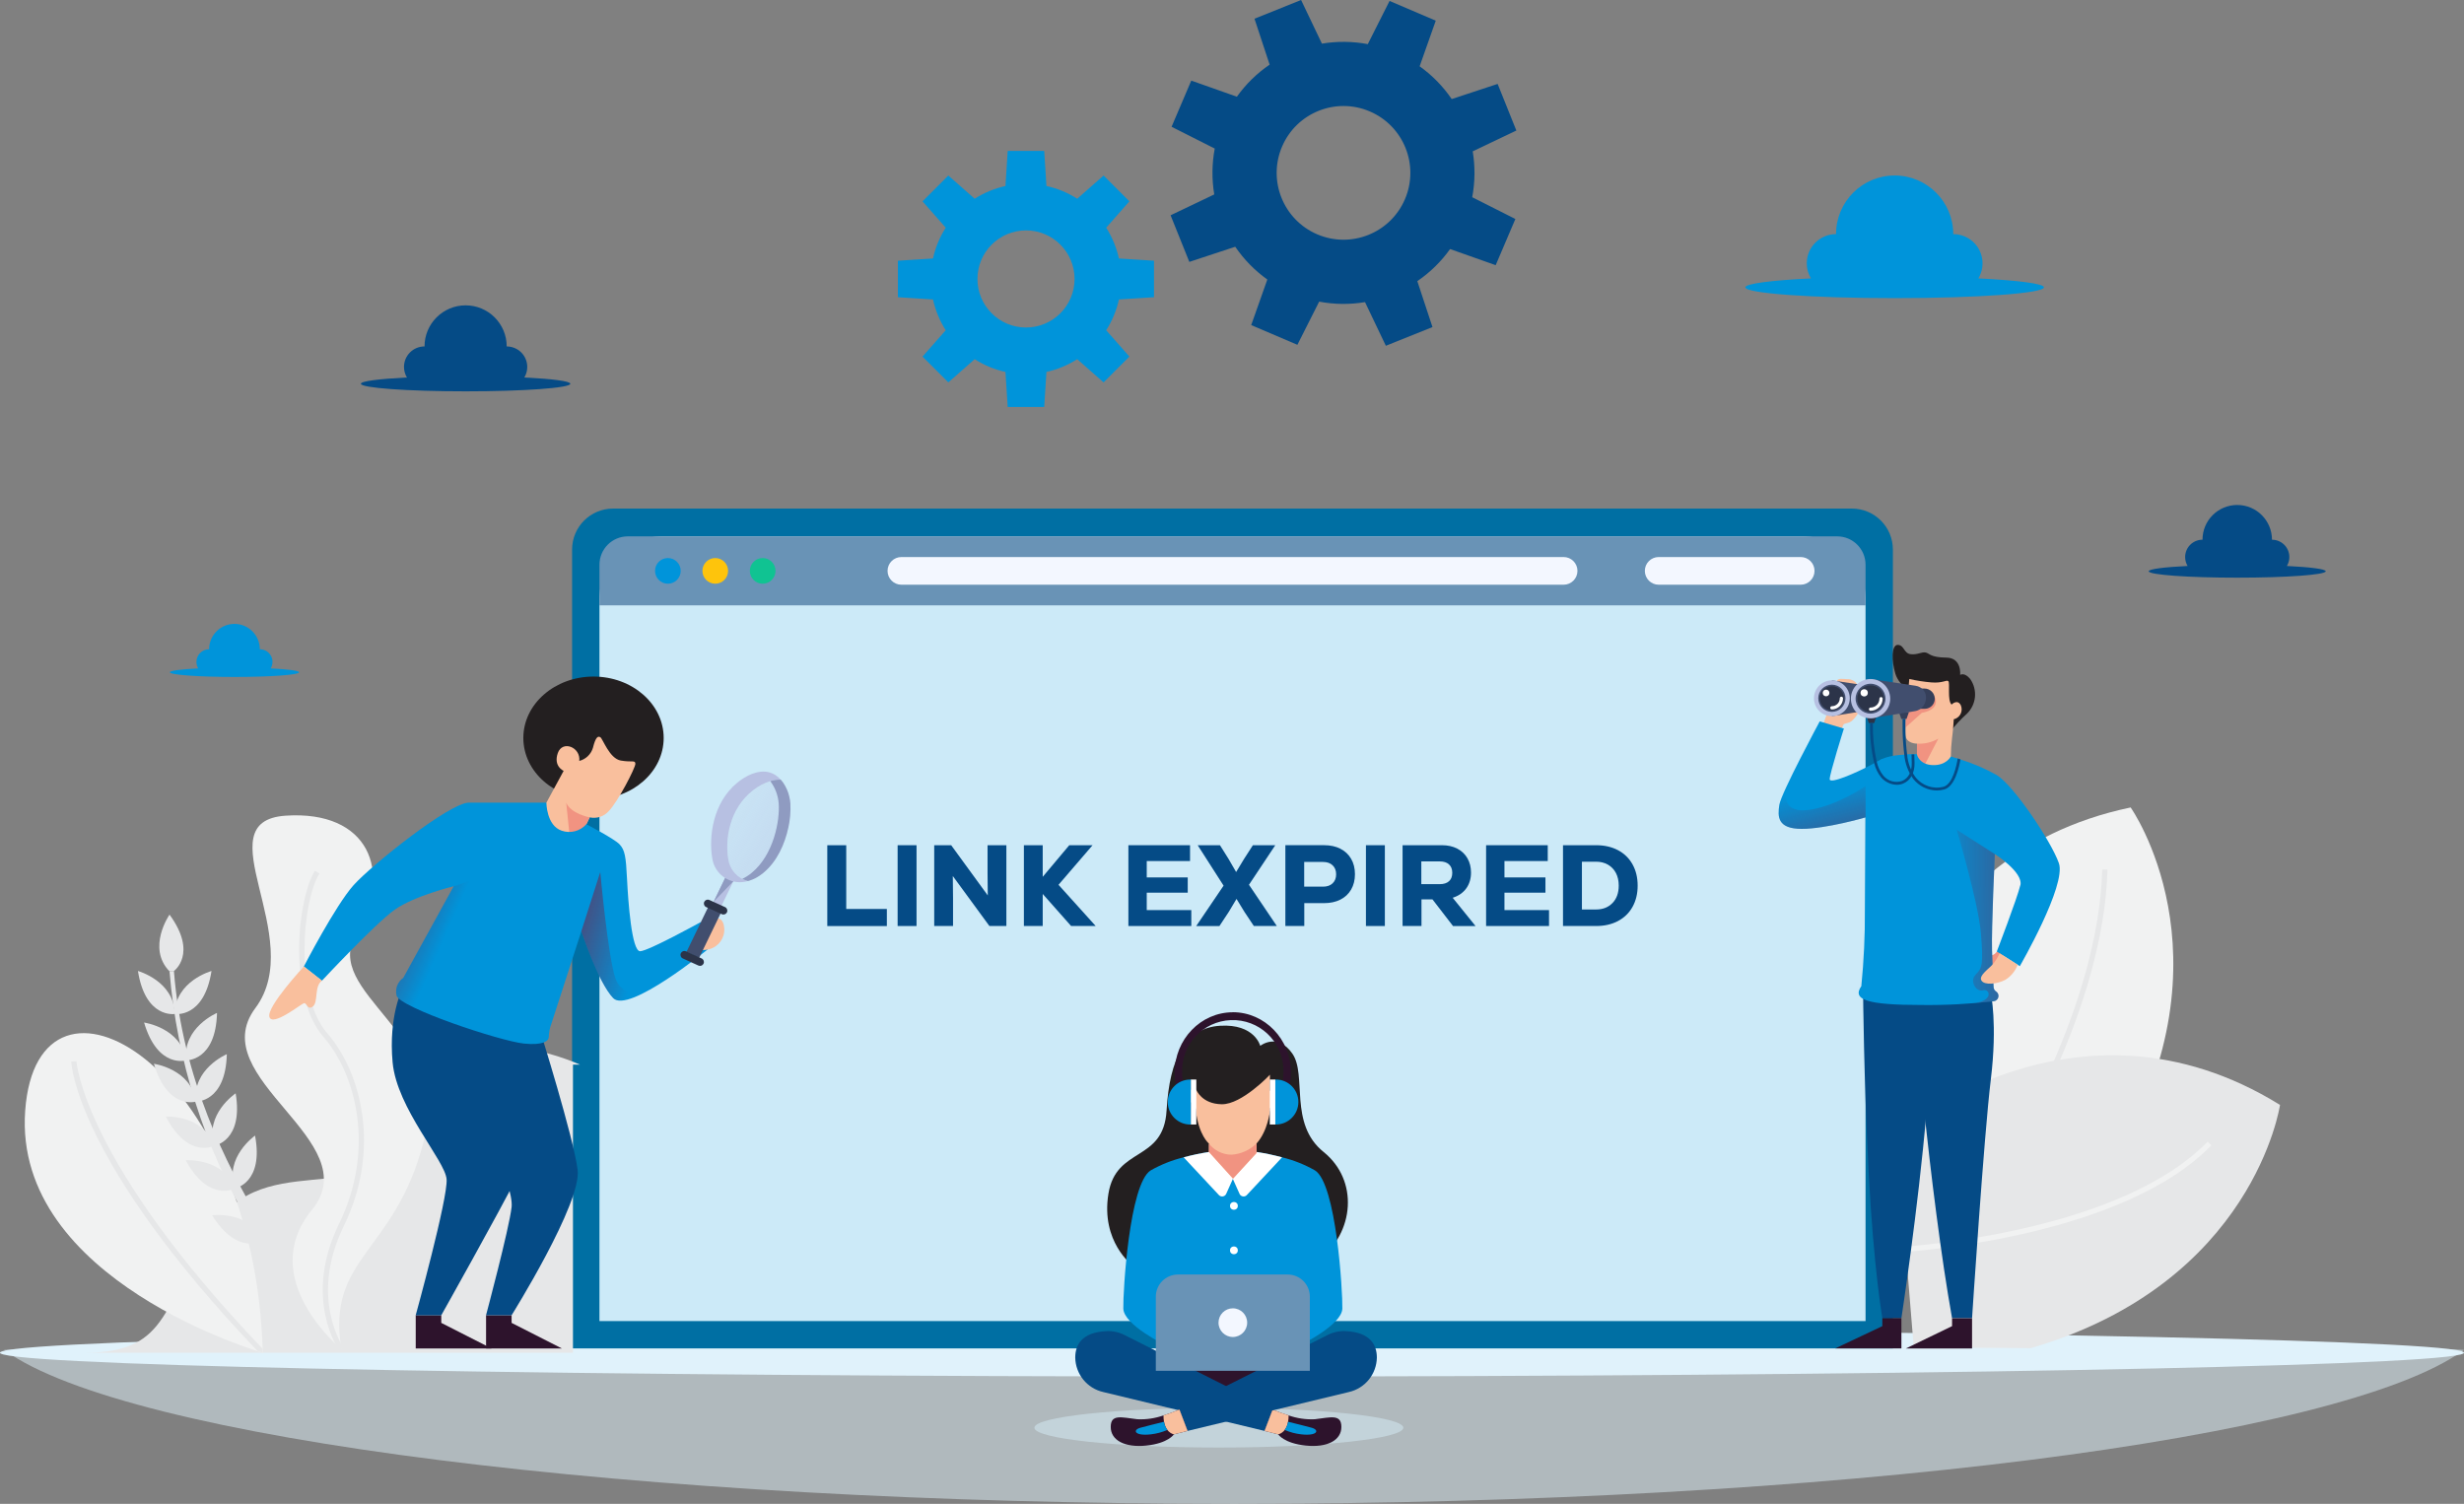 <?xml version="1.0" encoding="UTF-8"?>
<svg id="Layer_1" data-name="Layer 1" xmlns="http://www.w3.org/2000/svg" xmlns:xlink="http://www.w3.org/1999/xlink" viewBox="0 0 758.12 462.71">
  <rect x="0" y="0" width="758.12" height="462.71" fill="#808080" stroke="none"/>
  <defs>
    <style>
      .cls-1 {
        fill: #0094da;
      }

      .cls-1, .cls-2, .cls-3, .cls-4, .cls-5, .cls-6, .cls-7, .cls-8, .cls-9, .cls-10, .cls-11, .cls-12, .cls-13, .cls-14, .cls-15, .cls-16, .cls-17, .cls-18, .cls-19, .cls-20, .cls-21, .cls-22, .cls-23, .cls-24, .cls-25, .cls-26, .cls-27, .cls-28, .cls-29 {
        stroke-width: 0px;
      }

      .cls-2 {
        fill: #353f5a;
      }

      .cls-3 {
        fill: url(#linear-gradient);
      }

      .cls-4 {
        fill: #2c3449;
      }

      .cls-5 {
        fill: #10c392;
      }

      .cls-6 {
        fill: #d6eef9;
      }

      .cls-6, .cls-8, .cls-16, .cls-17 {
        isolation: isolate;
        opacity: .5;
      }

      .cls-7 {
        fill: #f1f2f2;
      }

      .cls-8, .cls-27 {
        fill: #e0f2fb;
      }

      .cls-9 {
        fill: #fec40c;
      }

      .cls-30 {
        fill: none;
        stroke: #fff;
        stroke-linecap: round;
        stroke-miterlimit: 10;
      }

      .cls-10 {
        fill: #f9bf9d;
      }

      .cls-11 {
        fill: #e6e7e8;
      }

      .cls-12 {
        fill: #054b86;
      }

      .cls-13 {
        fill: url(#linear-gradient-2);
      }

      .cls-14 {
        fill: url(#linear-gradient-3);
      }

      .cls-15 {
        fill: #414e6e;
      }

      .cls-16 {
        fill: #cdd9ff;
      }

      .cls-17 {
        fill: url(#linear-gradient-5);
      }

      .cls-18 {
        fill: #231f20;
      }

      .cls-19 {
        fill: #6993b6;
      }

      .cls-20 {
        fill: #fff;
      }

      .cls-21 {
        fill: #006fa3;
      }

      .cls-22 {
        fill: #2d132c;
      }

      .cls-23 {
        fill: #b7c0e2;
      }

      .cls-24 {
        fill: #f3f7ff;
      }

      .cls-25 {
        fill: #8f9bc1;
      }

      .cls-26 {
        fill: url(#linear-gradient-4);
      }

      .cls-28 {
        fill: #f19381;
      }

      .cls-29 {
        fill: #cceaf8;
      }
    </style>
    <linearGradient id="linear-gradient" x1="2377.4" y1="1025.29" x2="2371.99" y2="1025.09" gradientTransform="translate(-23598.98 43681.88) scale(10.2 -42.34)" gradientUnits="userSpaceOnUse">
      <stop offset="0" stop-color="#801336"/>
      <stop offset="1" stop-color="#801336" stop-opacity="0"/>
    </linearGradient>
    <linearGradient id="linear-gradient-2" x1="2522.56" y1="1044.4" x2="2520.9" y2="1047.6" gradientTransform="translate(-52889.22 11169.93) scale(21.2 -10.43)" xlink:href="#linear-gradient"/>
    <linearGradient id="linear-gradient-3" x1="2516.56" y1="1028.31" x2="2517.76" y2="1027.5" gradientTransform="translate(-53569.25 33595.19) scale(21.33 -32.41)" xlink:href="#linear-gradient"/>
    <linearGradient id="linear-gradient-4" x1="2445.38" y1="1030.31" x2="2447.49" y2="1029.18" gradientTransform="translate(-34556.12 28467.29) scale(14.2 -27.38)" xlink:href="#linear-gradient"/>
    <linearGradient id="linear-gradient-5" x1="2437.74" y1="1031.62" x2="2435.74" y2="1033.56" gradientTransform="translate(-32523.13 22546.05) scale(13.44 -21.58)" gradientUnits="userSpaceOnUse">
      <stop offset="0" stop-color="#b7c0e2"/>
      <stop offset="1" stop-color="#b7c0e2" stop-opacity="0"/>
    </linearGradient>
  </defs>
  <path id="Path_1" data-name="Path 1" class="cls-8" d="M758.12,415.34c-.13.09-.24.18-.37.27-37.55,26.92-192.55,47.1-378.05,47.1S39.19,442.53,1.64,415.61c-.13-.09-.25-.18-.38-.27,11.97-1.02,176.82-1.83,378.43-1.83s366.47.81,378.43,1.83Z"/>
  <path id="Path_2" data-name="Path 2" class="cls-27" d="M758.12,416.22c0,.19-.36.36-1.07.55-14.65,3.76-178.28,6.76-377.99,6.76s-363.34-2.98-378-6.76c-.71-.19-1.07-.36-1.07-.55s.23-.29.7-.45c11.97-3.83,176.79-6.84,378.37-6.84s366.4,3.02,378.36,6.84c.46.15.69.29.69.45Z"/>
  <path id="Path_11" data-name="Path 11" class="cls-16" d="M538.29,319.42c0,7.84.96,15.65,2.86,23.25,28.83-31.11,48.24-69.76,55.98-111.46-35.63,14.82-58.84,49.62-58.84,88.21Z"/>
  <g>
    <path id="Path_12" data-name="Path 12" class="cls-12" d="M441.75,6.36l-14.21-6.07-6.7,13.29c-4.66-.88-9.44-.93-14.11-.15l-6.41-13.43-14.34,5.76,4.66,14.13c-3.92,2.67-7.33,6.01-10.08,9.87l-14.03-4.96-6.06,14.21,13.28,6.7c-.88,4.66-.93,9.44-.15,14.11l-13.43,6.42,5.76,14.34,14.13-4.66c2.67,3.92,6.01,7.33,9.87,10.08l-4.96,14.03,14.21,6.06,6.7-13.28c4.66.88,9.43.93,14.11.15l6.41,13.43,14.34-5.76-4.66-14.13c3.92-2.67,7.33-6.01,10.08-9.87l14.03,4.96,6.06-14.21-13.28-6.7c.88-4.66.93-9.43.15-14.11l13.43-6.41-5.76-14.34-14.13,4.66c-2.67-3.92-6.01-7.33-9.87-10.08l4.96-14.03ZM432.28,61.27c-4.46,10.44-16.54,15.29-26.99,10.83-10.44-4.46-15.29-16.54-10.83-26.99,4.46-10.44,16.53-15.29,26.97-10.84h0c10.45,4.45,15.31,16.53,10.86,26.98,0,0,0,.01,0,.02Z"/>
    <path id="Path_13" data-name="Path 13" class="cls-1" d="M321.28,46.44h-11.23l-.69,10.79c-3.36.74-6.57,2.07-9.47,3.92l-8.11-7.14-7.94,7.94,7.14,8.11c-1.86,2.9-3.18,6.11-3.92,9.47l-10.79.69v11.23l10.79.69c.74,3.36,2.07,6.57,3.92,9.47l-7.14,8.11,7.94,7.94,8.11-7.14c2.9,1.86,6.11,3.19,9.47,3.92l.69,10.79h11.23l.69-10.79c3.36-.74,6.57-2.07,9.47-3.92l8.11,7.14,7.94-7.94-7.14-8.11c1.86-2.9,3.18-6.11,3.92-9.47l10.79-.69v-11.23l-10.79-.69c-.74-3.36-2.07-6.57-3.92-9.47l7.14-8.11-7.94-7.94-8.11,7.14c-2.9-1.86-6.11-3.19-9.47-3.92l-.69-10.79ZM330.62,85.83c0,8.25-6.69,14.94-14.94,14.94s-14.94-6.69-14.94-14.94,6.69-14.94,14.94-14.94h0c8.25,0,14.94,6.69,14.94,14.94h0Z"/>
  </g>
  <g id="Monitor">
    <path id="Rectangle_1" data-name="Rectangle 1" class="cls-21" d="M188.64,156.48h381.15c6.97,0,12.61,5.65,12.61,12.61v245.8H176.02v-245.8c0-6.97,5.65-12.61,12.61-12.61Z"/>
    <path id="Rectangle_2" data-name="Rectangle 2" class="cls-29" d="M573.99,184.28v222.19H184.44v-222.19c0-10.63,8.62-19.25,19.25-19.25h0s351.05,0,351.05,0c10.63,0,19.25,8.62,19.25,19.25h0Z"/>
    <path id="Path_17" data-name="Path 17" class="cls-19" d="M565.26,165.03H193.17c-4.82,0-8.73,3.91-8.73,8.73v12.5h389.55v-12.5c0-4.82-3.91-8.73-8.73-8.73Z"/>
    <g id="Group_4" data-name="Group 4">
      <circle id="Ellipse_1" data-name="Ellipse 1" class="cls-1" cx="205.49" cy="175.65" r="3.95"/>
      <circle id="Ellipse_2" data-name="Ellipse 2" class="cls-9" cx="220.07" cy="175.65" r="3.95"/>
      <circle id="Ellipse_3" data-name="Ellipse 3" class="cls-5" cx="234.66" cy="175.65" r="3.95"/>
    </g>
    <path id="Rectangle_3" data-name="Rectangle 3" class="cls-24" d="M277.34,171.39h203.75c2.35,0,4.26,1.91,4.26,4.26h0c0,2.35-1.91,4.26-4.26,4.26h-203.75c-2.35,0-4.26-1.91-4.26-4.26h0c0-2.35,1.91-4.26,4.26-4.26Z"/>
    <path id="Rectangle_4" data-name="Rectangle 4" class="cls-24" d="M510.34,171.39h43.69c2.35,0,4.26,1.91,4.26,4.26h0c0,2.35-1.91,4.26-4.26,4.26h-43.69c-2.35,0-4.26-1.91-4.26-4.26h0c0-2.35,1.91-4.26,4.26-4.26Z"/>
  </g>
  <path id="Path_18" data-name="Path 18" class="cls-1" d="M608.7,85.66c2.56-4.26,1.18-9.79-3.08-12.35-1.4-.84-3.01-1.29-4.65-1.28,0-9.96-8.07-18.03-18.03-18.03s-18.03,8.07-18.03,18.03h0c-4.97,0-9.01,4.02-9.01,8.99,0,1.64.44,3.24,1.28,4.64-12.18.6-20.18,1.61-20.18,2.75,0,1.84,20.57,3.32,45.94,3.32s45.94-1.49,45.94-3.32c0-1.14-8.01-2.15-20.19-2.75Z"/>
  <path id="Path_19" data-name="Path 19" class="cls-12" d="M703.62,174.14c1.52-2.53.7-5.81-1.83-7.32-.83-.5-1.78-.76-2.75-.76,0-5.9-4.78-10.69-10.69-10.69s-10.69,4.78-10.69,10.69c-2.95,0-5.34,2.38-5.34,5.33,0,.97.26,1.92.76,2.75-7.22.35-11.97.95-11.97,1.63,0,1.09,12.19,1.97,27.23,1.97s27.24-.88,27.24-1.97c0-.68-4.75-1.28-11.97-1.63Z"/>
  <path id="Path_20" data-name="Path 20" class="cls-1" d="M83.29,205.65c1.11-1.85.51-4.24-1.34-5.34-.61-.36-1.3-.55-2.01-.55,0-4.31-3.49-7.8-7.8-7.8s-7.8,3.49-7.8,7.8c-2.15,0-3.9,1.74-3.9,3.89,0,.71.19,1.4.55,2.01-5.27.26-8.73.7-8.73,1.19,0,.79,8.9,1.44,19.88,1.44s19.88-.64,19.88-1.44c0-.49-3.46-.93-8.73-1.19Z"/>
  <path id="Path_21" data-name="Path 21" class="cls-12" d="M161.32,116.15c1.8-2.99.83-6.86-2.16-8.66-.99-.59-2.11-.9-3.26-.9,0-6.98-5.66-12.64-12.64-12.64s-12.64,5.66-12.64,12.64c-3.49,0-6.32,2.82-6.32,6.3,0,1.15.31,2.27.9,3.26-8.54.42-14.16,1.13-14.16,1.93,0,1.29,14.42,2.33,32.22,2.33s32.22-1.04,32.22-2.33c0-.81-5.62-1.52-14.16-1.93Z"/>
  <g id="Woman">
    <path id="Hair" class="cls-18" d="M348.4,389.31s-9.74-7.23-7.37-21.97,16.98-9.61,17.9-25.67,5.79-25.4,16.45-26.06c10.66-.66,12.37,6.18,12.37,6.18,0,0,5.27-4.21,9.87,2.37s-1.19,21.59,9.61,30.27c10.8,8.69,9.61,24.75-1.58,33.43-11.19,8.68-57.26,1.44-57.26,1.44Z"/>
    <g id="Body">
      <ellipse id="Ellipse_4" data-name="Ellipse 4" class="cls-6" cx="375.02" cy="439.29" rx="56.76" ry="6.1"/>
      <g id="Body-2">
        <path id="Path_24" data-name="Path 24" class="cls-1" d="M404.59,360.11c-3.17-1.8-6.57-3.16-10.12-4.02-2.56-.69-5.16-1.24-7.79-1.64h-14.73c-2.62.4-5.22.95-7.79,1.64-3.54.86-6.95,2.22-10.12,4.02-6.58,4.07-8.55,37.51-8.42,42.51s12.64,11.19,14.22,11.84c6.31,1.87,12.85,2.85,19.43,2.9h.09c6.58-.05,13.12-1.03,19.43-2.9,1.58-.65,14.09-6.85,14.22-11.84s-1.84-38.44-8.42-42.51Z"/>
        <circle id="Ellipse_5" data-name="Ellipse 5" class="cls-20" cx="379.65" cy="371.03" r="1.2"/>
        <circle id="Ellipse_6" data-name="Ellipse 6" class="cls-20" cx="379.65" cy="384.71" r="1.2"/>
      </g>
      <g id="Legs">
        <path id="Path_23" data-name="Path 23" class="cls-22" d="M361.21,416.84s2.33,14.22,19.64,10.66,12.77-12.9,12.41-13.16-32.04,2.5-32.04,2.5Z"/>
        <path id="Path_27" data-name="Path 27" class="cls-12" d="M345.96,410.75l45.62,22.94-2.5,6.58-49.66-11.97c-4.95-1.13-8.49-5.49-8.59-10.57,0-3.96,2.01-7.79,9.6-8.17,1.91-.09,3.82.32,5.53,1.19Z"/>
        <path id="Path_28" data-name="Path 28" class="cls-22" d="M389.08,440.27l4.18,1.05s1.78,2.77,8.5,3.46,10.95-1.68,10.95-5.73-3.26-2.95-8.19-2.37c-2.73.13-5.46-.28-8.04-1.18-1.66-.51-3.3-1.11-4.9-1.81l-2.5,6.59Z"/>
        <path id="Path_29" data-name="Path 29" class="cls-10" d="M389.08,440.27l4.18,1.05s3.23-.42,3.22-5.83c-1.66-.51-3.3-1.11-4.9-1.81l-2.5,6.59Z"/>
        <path id="Path_30" data-name="Path 30" class="cls-1" d="M395.28,439.97c1.61.7,3.31,1.15,5.05,1.35,5.01.59,5.8-1.32,3.23-2.03-1.59-.44-4.92-1.27-7.25-1.84-.14.91-.49,1.77-1.03,2.52Z"/>
        <path id="Path_31" data-name="Path 31" class="cls-12" d="M408.5,410.75l-45.62,22.94,2.5,6.58,49.66-11.97c4.95-1.13,8.49-5.49,8.59-10.57,0-3.96-2.01-7.79-9.6-8.17-1.91-.09-3.82.32-5.53,1.19Z"/>
        <path id="Path_32" data-name="Path 32" class="cls-22" d="M365.38,440.27l-4.18,1.05s-1.78,2.77-8.5,3.46-10.95-1.68-10.95-5.73,3.26-2.95,8.19-2.37c2.73.13,5.46-.28,8.04-1.18,1.66-.51,3.3-1.11,4.9-1.81l2.5,6.59Z"/>
        <path id="Path_33" data-name="Path 33" class="cls-10" d="M365.38,440.27l-4.18,1.05s-3.23-.42-3.22-5.83c1.66-.51,3.3-1.11,4.9-1.81l2.5,6.59Z"/>
        <path id="Path_34" data-name="Path 34" class="cls-1" d="M359.17,439.97c-1.61.7-3.31,1.15-5.05,1.35-5.01.59-5.8-1.32-3.23-2.03,1.59-.44,4.92-1.27,7.25-1.84.14.91.49,1.77,1.03,2.52Z"/>
      </g>
      <g id="Laptop">
        <path id="Rectangle_5" data-name="Rectangle 5" class="cls-19" d="M362.44,392.15h33.76c3.76,0,6.81,3.05,6.81,6.81h0v22.81h-47.39v-22.81c0-3.76,3.05-6.81,6.81-6.81Z"/>
        <circle id="Ellipse_7" data-name="Ellipse 7" class="cls-24" cx="379.32" cy="406.96" r="4.41"/>
      </g>
      <g id="Collar">
        <path id="Path_25" data-name="Path 25" class="cls-20" d="M379.37,354.45v8.2l-2.1,4.68c-.31.69-1.12.99-1.81.68-.16-.07-.31-.18-.43-.31l-10.85-11.61c2.56-.69,5.16-1.24,7.79-1.64h7.41Z"/>
        <path id="Path_26" data-name="Path 26" class="cls-20" d="M379.28,354.45v8.2l2.1,4.68c.31.69,1.12.99,1.81.68.16-.07.31-.18.43-.31l10.85-11.61c-2.56-.69-5.16-1.24-7.79-1.64h-7.4Z"/>
      </g>
    </g>
    <g id="Head">
      <g id="Head-2">
        <path id="Path_35" data-name="Path 35" class="cls-10" d="M390.72,341.87s-.59,6.05-4.11,9.97v2.91l-7.23,7.88-7.41-8.2v-2.57s-3.15-2.5-4.04-10.2c0,0-3.92.39-3.46-3.48s3.62-2.84,3.62-2.84c0,0,1.65,4.34,7.83,4.42s14.81-9.08,14.81-9.08v5c.89-.99,2.41-1.08,3.4-.19.26.24.47.53.61.85,1.84,2.9-4.02,5.53-4.02,5.53Z"/>
        <path id="Path_36" data-name="Path 36" class="cls-28" d="M386.6,351.85v2.91l-7.23,7.88-7.41-8.2v-2.57c1.67,2.13,4.21,3.38,6.91,3.41,2.9-.18,5.65-1.4,7.73-3.43Z"/>
      </g>
      <g id="Headset">
        <g id="Group_9" data-name="Group 9">
          <path id="Path_37" data-name="Path 37" class="cls-22" d="M379.32,311.46c-9.87,0-17.9,8.34-17.9,18.59,0,.59.03,1.16.08,1.74.35,4.08,2.02,7.93,4.76,10.97.54.59,1.11,1.15,1.72,1.67v-3.27c-.64-.7-1.22-1.46-1.72-2.27-1.39-2.21-2.24-4.72-2.47-7.32-.05-.5-.07-1.01-.07-1.53-.32-8.61,6.4-15.85,15.01-16.17,8.61-.32,15.85,6.4,16.17,15.01.01.39.01.77,0,1.16,0,.51-.02,1.02-.07,1.53-.22,2.52-1.03,4.96-2.35,7.11-.5.83-1.07,1.61-1.72,2.33v3.29c.61-.53,1.18-1.09,1.72-1.7,2.67-3.03,4.3-6.85,4.65-10.88.05-.56.07-1.13.07-1.7,0-10.24-8.03-18.58-17.9-18.58Z"/>
        </g>
        <g id="Group_10" data-name="Group 10">
          <rect id="Rectangle_6" data-name="Rectangle 6" class="cls-20" x="366.37" y="332.15" width="1.71" height="13.84"/>
          <path id="Rectangle_7" data-name="Rectangle 7" class="cls-1" d="M366.21,332.15h.17v13.85h-.17c-3.82,0-6.92-3.1-6.92-6.92h0c0-3.82,3.1-6.92,6.92-6.92Z"/>
        </g>
        <g id="Group_11" data-name="Group 11">
          <rect id="Rectangle_8" data-name="Rectangle 8" class="cls-20" x="390.69" y="332.15" width="1.71" height="13.84"/>
          <path id="Rectangle_9" data-name="Rectangle 9" class="cls-1" d="M392.56,346h-.17v-13.85h.17c3.82,0,6.92,3.1,6.92,6.92h0c0,3.82-3.1,6.92-6.92,6.92Z"/>
        </g>
      </g>
    </g>
    <g>
      <path class="cls-12" d="M254.55,260.06h5.82v19.61h12.5v5.26h-18.33v-24.86Z"/>
      <path class="cls-12" d="M276.18,260.06h5.82v24.86h-5.82v-24.86Z"/>
      <path class="cls-12" d="M303.85,260.06h5.79v24.86h-5.22l-11.26-15.38.07,6.71v8.67h-5.79v-24.86h5.22l11.26,15.45-.07-6.64v-8.81Z"/>
      <path class="cls-12" d="M337.13,284.92h-7.57l-8.74-9.87v9.87h-5.79v-24.86h5.79v9.73l8.17-9.73h7.17l-10.48,12.18,11.44,12.68Z"/>
      <path class="cls-12" d="M352.83,280.02h13.71v4.9h-19.36v-24.86h18.97v4.87h-13.32v5.04h12.61v4.69h-12.61v5.36Z"/>
      <path class="cls-12" d="M384.29,272.24l8.56,12.68h-7.07l-2.88-4.33-2.45-4.01-2.38,3.98-2.88,4.37h-7.14l8.42-12.43-7.96-12.43h6.85l2.63,4.19,2.34,4.05,2.45-4.05,2.7-4.19h6.89l-8.1,12.18Z"/>
      <path class="cls-12" d="M412.4,261.14c1.43.72,2.54,1.76,3.32,3.11.78,1.35,1.17,2.92,1.17,4.72s-.39,3.37-1.17,4.72c-.78,1.35-1.89,2.39-3.32,3.11-1.43.72-3.11,1.08-5.03,1.08h-6.07v7.03h-5.82v-24.86h11.9c1.92,0,3.59.36,5.03,1.08ZM410.02,271.78c.72-.69,1.08-1.61,1.08-2.77s-.36-2.08-1.08-2.77c-.72-.69-1.7-1.03-2.93-1.03h-5.82v7.6h5.82c1.23,0,2.21-.34,2.93-1.03Z"/>
      <path class="cls-12" d="M420.27,260.06h5.82v24.86h-5.82v-24.86Z"/>
      <path class="cls-12" d="M440.73,276.72h-3.37v8.2h-5.82v-24.86h12.11c1.8,0,3.37.35,4.72,1.05,1.35.7,2.39,1.69,3.13,2.97.73,1.28,1.1,2.75,1.1,4.4,0,1.89-.49,3.52-1.47,4.87-.98,1.35-2.37,2.31-4.17,2.88l7.03,8.7h-6.93l-6.32-8.2ZM445.82,265.96c-.67-.62-1.63-.92-2.86-.92h-5.65v7h5.65c1.25,0,2.21-.3,2.88-.91.66-.6.99-1.46.99-2.58s-.34-1.98-1.01-2.59Z"/>
      <path class="cls-12" d="M462.89,280.02h13.71v4.9h-19.36v-24.86h18.97v4.87h-13.32v5.04h12.61v4.69h-12.61v5.36Z"/>
      <path class="cls-12" d="M497.82,261.59c1.93,1.02,3.42,2.47,4.47,4.35,1.05,1.88,1.58,4.07,1.58,6.55s-.53,4.67-1.58,6.55c-1.05,1.88-2.55,3.33-4.47,4.35-1.93,1.02-4.17,1.53-6.73,1.53h-10.19v-24.86h10.19c2.56,0,4.8.51,6.73,1.53ZM496.13,277.85c1.28-1.33,1.92-3.11,1.92-5.36,0-1.49-.29-2.79-.87-3.89-.58-1.1-1.4-1.95-2.45-2.56-1.05-.6-2.27-.91-3.64-.91h-4.37v14.7h4.37c2.08,0,3.76-.66,5.04-1.99Z"/>
    </g>
  </g>
  <g id="Plant_2" data-name="Plant 2">
    <g id="Group_13" data-name="Group 13">
      <path id="Path_39" data-name="Path 39" class="cls-7" d="M655.56,248.45s32,45.21-3.95,107.06c-8.37,7.86-62.43,28.65-71.53,37.23l-4.02-56.56s7.2-72.61,79.5-87.74Z"/>
      <path id="Path_40" data-name="Path 40" class="cls-11" d="M617.14,355.15l1.36.87c.29-.45,28.74-45.38,29.94-88.46l-1.62-.05c-1.19,42.62-29.4,87.19-29.69,87.63Z"/>
    </g>
    <g id="Group_14" data-name="Group 14">
      <path id="Path_41" data-name="Path 41" class="cls-11" d="M701.51,339.97s-7.99,54.81-76.67,74.83c-11.48-.08-23.49-.16-36.02-.23l-5.39-65.87s55.28-47.62,118.08-8.74Z"/>
      <path id="Path_42" data-name="Path 42" class="cls-7" d="M583.08,385.43c9.3-.6,70.59-5.52,97.32-33.04l-1.16-1.13c-26.36,27.13-87.25,31.98-96.29,32.55l.13,1.62Z"/>
    </g>
  </g>
  <g id="Plant_1" data-name="Plant 1">
    <path id="Path_43" data-name="Path 43" class="cls-11" d="M178.43,327.56s-43.6-19.95-51.31,14.18-43,9.95-60.35,34.39c-17.34,24.44-13.56,40.09-40.81,40.09h150.33v-88.66"/>
    <g id="Group_15" data-name="Group 15">
      <path id="Path_44" data-name="Path 44" class="cls-7" d="M80.86,416.23S3.97,394.19,7.75,341.75c3.78-52.44,70.68-14.41,73.11,74.48Z"/>
      <path id="Path_45" data-name="Path 45" class="cls-11" d="M80.86,416.23h0c-.01-.41-.03-.81-.05-1.22-55.19-57.77-57.27-88.17-57.28-88.47l-1.62.07c.06,1.25,2,31.07,57.37,89.13,1.01.32,1.58.49,1.58.49Z"/>
    </g>
    <g id="Group_24" data-name="Group 24">
      <g id="Group_16" data-name="Group 16">
        <path id="Path_46" data-name="Path 46" class="cls-11" d="M97.87,405.15l2.23-2.25c-.1-.1-10.07-10.07-20.52-27.84-9.63-16.38-23.47-42.8-26.07-76.3l-1.35.1c2.26,27.5,10.71,54.14,24.74,77.9,10.66,18.1,20.56,27.98,20.97,28.39Z"/>
      </g>
      <g id="Group_23" data-name="Group 23">
        <path id="Path_47" data-name="Path 47" class="cls-11" d="M53.51,298.76s7.43-5.3-1.35-17.35c0,0-7.08,10.18,0,17.46l1.35-.1Z"/>
        <g id="Group_17" data-name="Group 17">
          <path id="Path_48" data-name="Path 48" class="cls-11" d="M53.76,311.98s9,1.5,11.32-13.22c0,0-11.18,3.08-11.32,13.22Z"/>
          <path id="Path_49" data-name="Path 49" class="cls-11" d="M53.76,311.98s-9,1.5-11.32-13.22c0,0,11.18,3.08,11.32,13.22Z"/>
        </g>
        <g id="Group_18" data-name="Group 18">
          <path id="Path_50" data-name="Path 50" class="cls-11" d="M57.28,326.25s9.12.31,9.49-14.59c0,0-10.68,4.51-9.49,14.59Z"/>
          <path id="Path_51" data-name="Path 51" class="cls-11" d="M57.28,326.25s-8.73,2.67-12.95-11.63c0,0,11.48,1.59,12.95,11.63Z"/>
        </g>
        <g id="Group_19" data-name="Group 19">
          <path id="Path_52" data-name="Path 52" class="cls-11" d="M60.3,338.94s9.12.31,9.49-14.59c0,0-10.68,4.51-9.49,14.59Z"/>
          <path id="Path_53" data-name="Path 53" class="cls-11" d="M60.3,338.94s-8.73,2.67-12.95-11.63c0,0,11.48,1.59,12.95,11.63Z"/>
        </g>
        <g id="Group_20" data-name="Group 20">
          <path id="Path_54" data-name="Path 54" class="cls-11" d="M65.94,352.52s9.02-1.41,6.57-16.12c0,0-9.64,6.44-6.57,16.12h0Z"/>
          <path id="Path_55" data-name="Path 55" class="cls-11" d="M65.94,352.52s-8.07,4.27-14.91-8.98c0,0,11.58-.61,14.91,8.98Z"/>
        </g>
        <g id="Group_21" data-name="Group 21">
          <path id="Path_56" data-name="Path 56" class="cls-11" d="M72.25,365.66s8.99-1.61,6.22-16.26c0,0-9.5,6.65-6.22,16.26Z"/>
          <path id="Path_57" data-name="Path 57" class="cls-11" d="M72.25,365.66s-7.98,4.44-15.1-8.66c0,0,11.56-.86,15.1,8.66Z"/>
        </g>
        <g id="Group_22" data-name="Group 22">
          <path id="Path_58" data-name="Path 58" class="cls-11" d="M80.86,381.7s8.88-2.13,5.27-16.59c0,0-9.09,7.19-5.27,16.59h0Z"/>
          <path id="Path_59" data-name="Path 59" class="cls-11" d="M80.86,381.7s-7.7,4.9-15.58-7.77c0,0,11.49-1.53,15.58,7.77Z"/>
        </g>
      </g>
    </g>
    <g id="Group_26" data-name="Group 26">
      <path id="Path_60" data-name="Path 60" class="cls-7" d="M105.04,415.11s-26.5-21.61-9.07-42.85c17.43-21.24-33.59-40.42-17.4-62.09s-16.19-57.49,9.31-59.2,33.15,17.09,21.83,36.01,29.38,30.3,20.57,64.47c-8.81,34.17-29.92,35.3-25.24,63.67Z"/>
      <g id="Group_25" data-name="Group 25">
        <path id="Path_61" data-name="Path 61" class="cls-11" d="M104.38,415.59c-.11-.16-11.32-16.02-.07-39.04,11.19-22.91,5.33-45.9-4.84-57.57-10.69-12.27-8.28-41.77-2.57-51.07l1.38.85c-5.36,8.73-7.67,37.59,2.41,49.16,10.52,12.06,16.59,35.78,5.08,59.34-10.8,22.11-.18,37.23-.07,37.38l-1.31.95Z"/>
      </g>
    </g>
  </g>
  <g id="Man_2" data-name="Man 2">
    <g id="Head-3">
      <path id="Path_69" data-name="Path 69" class="cls-18" d="M600.13,225.03c1.5-1.94,3.18-3.75,5.01-5.39,2.95-2.83,3.39-7.38,1.05-10.73-1.81-2.19-3.1-1.24-3.1-1.24,0,0,.62-5.3-4.29-5.34s-5.1-1.33-6.34-1.57-2.43.76-4.58.52-1.96-2.81-3.96-2.86-1.96,4.91-.76,8.87,6.1,6.68,6.1,6.68l10.86,11.06Z"/>
      <path id="Path_70" data-name="Path 70" class="cls-10" d="M589.81,232.11v-3.31s-3.46.1-3.6-2.9,1.24-16.98,1.24-16.98c2.24.5,4.52.85,6.81,1.05,3.58.29,4.62-.91,5.2-.38s-.38,5.86,1,7.2c0,0,1.72-1.81,2.81.14.73,1.58.04,3.46-1.55,4.18-.19.09-.39.15-.59.2,0,0-.19,3.35-.54,5.9-.22,1.84-.34,3.69-.36,5.54.67,1.46.04,3.18-1.42,3.85-.19.09-.4.16-.61.2-3.34,1.05-9.63-.62-9.63-.62l1.22-4.09Z"/>
      <path id="Path_72" data-name="Path 72" class="cls-28" d="M593.81,213.17l-7.05,3.23c-.23,2.68-.44,5.51-.53,7.49l5.09-4.57s3.91-.54,4.27-2.99c.26-1.35-.5-2.68-1.79-3.15Z"/>
      <path id="Path_73" data-name="Path 73" class="cls-28" d="M591.78,236.12l4.61-8.87c-1.99,1.16-4.28,1.7-6.58,1.55v3.31l-.77,2.57,2.73,1.44Z"/>
    </g>
    <g id="Legs-2">
      <path id="Path_71" data-name="Path 71" class="cls-12" d="M573.24,305.56s.19,26.03,1.72,55.4c1.53,29.37,4.2,44.63,4.2,44.63h5.86s5.2-33.95,7.68-63.13,2.29-35.47,2.29-35.47l-21.74-1.43Z"/>
      <path id="Path_75" data-name="Path 75" class="cls-12" d="M588.31,304.13s5.44,63.32,12.3,101.46h6.15s3.67-56.26,5.77-73.43c2.1-17.17,0-26.61,0-26.61l-24.22-1.43Z"/>
      <path id="Path_84" data-name="Path 84" class="cls-22" d="M579.15,405.6v2.43l-14.49,6.86h20.36v-9.3h-5.87Z"/>
      <path id="Path_85" data-name="Path 85" class="cls-22" d="M600.61,405.6v2.43l-14.21,6.87h20.36v-9.3h-6.15Z"/>
    </g>
    <g id="Body-3">
      <path id="Path_63" data-name="Path 63" class="cls-28" d="M614.41,292.76c-.36.59-.94,1.02-1.61,1.18-1.07.21-1.15,3.33.66,3.43s3.42-1.86,3.42-1.86l-.97-3.11-1.5.36Z"/>
      <path id="Path_64" data-name="Path 64" class="cls-10" d="M571.93,219.04c-.56,1.05-1.3,2-2.19,2.8-1.12.81-2.07.64-2.5,1.05-.36.62-.59,1.31-.67,2.03l-5.81-1.53,1.55-4.32,8.42-2.12,1.21,2.09Z"/>
      <path id="Path_67" data-name="Path 67" class="cls-10" d="M565.09,209.87s2.08,1.04,2.92.64,1.87,1.04,2.91.82.29-1.45-.86-1.99-1.21-.27-2.71-.43-2.3.17-2.26.95Z"/>
      <path id="Path_76" data-name="Path 76" class="cls-1" d="M621.63,272.38c.93-4.01-7.87-9.59-7.87-9.59,0,0-1.05,22.74-.86,29.52.14,5.05.38,9.51.49,11.45.03.54.32,1.02.77,1.31.02.01.04.03.06.05.73.54.88,1.57.34,2.29-.27.36-.68.6-1.13.65-7.37.86-14.79,1.25-22.22,1.16-16.66,0-21.46-1.58-18.52-5.8.78-7.78,1.14-15.59,1.1-23.41.09-15.35.19-28.51.19-28.51,0,0-12.11,3.53-19.64,3.53s-7.44-3.82-6.87-7.44,12.42-25.63,12.42-25.63l7.44,2.21s-4.44,14.02-4.37,15.59,8.15-2,12.23-4.15c.53-.28,1.01-.54,1.45-.79.26-.16.52-.3.77-.44,2.06-1.15,3.8-1.93,8.48-2.18.28-.01.56-.02.86-.04.43-.02.88-.03,1.36-.04.28,0,.56-.01.86-.01.26,0,.53,0,.81,0,0,0,.65,3.15,4.86,3.3s5.58-2.65,5.58-2.65c0,0,.81.23,2.09.63l.83.27c3.9,1.2,7.67,2.82,11.23,4.82,5.22,3.22,16.71,20.31,19.1,27.1s-12.02,31.69-12.02,31.69l-7.08-4.51s6.29-16.38,7.23-20.38Z"/>
      <path id="Path_78" data-name="Path 78" class="cls-3" d="M614.24,305.11l-.07-.04c-.45-.28-.74-.77-.77-1.3-.11-1.95-.35-6.41-.49-11.46-.19-6.77.86-29.52.86-29.52l-11.73-7.49s6.68,22.51,7.44,31.85.47,10.68-1.58,12.68.14,5.53,2.24,4.86c2.02-.64,3.59,3.38-3.34,4.01,3.07-.22,5.26-.47,6.65-.65.9-.11,1.54-.92,1.44-1.82-.05-.45-.29-.86-.65-1.13Z"/>
      <path id="Path_82" data-name="Path 82" class="cls-10" d="M615.24,293.29c-.54,1.26-1.28,2.43-2.17,3.48-1.37,1.5-4.34,3.47-3.41,4.94s4.76,1.14,7.37-.25c1.73-1.09,3.05-2.71,3.78-4.62l-5.57-3.54Z"/>
      <path id="Path_83" data-name="Path 83" class="cls-13" d="M574,251.5v-9.63s-8.58,5.91-16.97,7.25c-6.61,1.05-8.19-2.1-7.59-6.56-.81,1.61-1.47,3.29-1.95,5.03-.57,3.62-.67,7.44,6.87,7.44s19.64-3.53,19.64-3.53Z"/>
    </g>
    <path id="Path_77" data-name="Path 77" class="cls-1" d="M589.29,232.11h-.3c-.3,0-.58,0-.86.01-.48,0-.93.02-1.36.04l-.51.02,1.09,3.82c-.38.37-.82.66-1.31.86-2.08.72-4.39.07-5.78-1.63-.46-.52-.83-1.1-1.12-1.72h0c-.26.12-.52.24-.77.37.32.71.75,1.36,1.26,1.94,1.21,1.37,2.93,2.18,4.75,2.23.68,0,1.36-.13,1.99-.39.45-.19.87-.44,1.25-.75l.17.61.46-.13c.3-.11.53-.92.7-1.89.15.23.3.45.47.67,1.76,2.26,4.44,3.6,7.31,3.63.79,0,1.57-.11,2.32-.33,2.11-.62,3.39-3.34,4.14-5.82h0l-.81-.27c-.68,2.29-1.8,4.75-3.57,5.27-3.25.85-6.69-.34-8.71-3.02-.27-.35-.52-.72-.74-1.11.28-.74.45-1.52.49-2.31h0c-.02-.06-.03-.11-.03-.11h-.52Z"/>
    <g id="Binoculars">
      <path id="Path_62" data-name="Path 62" class="cls-4" d="M575.82,220.36h-1.55l.75,2.13h1.6l.75-2.13h-1.55Z"/>
      <path id="Path_66" data-name="Path 66" class="cls-15" d="M563.63,209.34l12.57,1.88c.94.13,1.79.63,2.35,1.39.4.56.61,1.23.61,1.92,0,.7-.18,1.39-.51,2.01-.54.97-1.49,1.63-2.58,1.8l-12.43,2.02v-11.02Z"/>
      <g id="Group_29" data-name="Group 29">
        <circle id="Ellipse_8" data-name="Ellipse 8" class="cls-23" cx="563.63" cy="214.85" r="5.51"/>
        <circle id="Ellipse_9" data-name="Ellipse 9" class="cls-15" cx="563.63" cy="214.85" r="4.19"/>
        <circle id="Ellipse_10" data-name="Ellipse 10" class="cls-4" cx="563.63" cy="214.85" r="3.73"/>
        <path id="Path_68" data-name="Path 68" class="cls-30" d="M566.56,214.85c0,1.62-1.32,2.94-2.94,2.94"/>
        <circle id="Ellipse_11" data-name="Ellipse 11" class="cls-20" cx="561.84" cy="213.21" r="1.02"/>
      </g>
      <path id="Path_74" data-name="Path 74" class="cls-2" d="M585.8,219.07h-1.55l.75,2.13h1.6l.75-2.13h-1.55Z"/>
      <g id="Group_31" data-name="Group 31">
        <path id="Path_79" data-name="Path 79" class="cls-2" d="M589.78,211.85h2.33c1.75,0,3.17,1.4,3.18,3.14,0,.43-.08.86-.26,1.26-.02.03-.03.07-.05.1-.53,1.08-1.63,1.75-2.83,1.74h-4.81l2.43-6.25Z"/>
        <path id="Path_80" data-name="Path 80" class="cls-15" d="M575.53,208.92l13.82,2.07c1.03.14,1.96.69,2.58,1.52.44.62.67,1.36.66,2.11,0,.77-.2,1.53-.57,2.21-.59,1.06-1.64,1.79-2.84,1.98l-13.66,2.22v-12.11Z"/>
        <g id="Group_30" data-name="Group 30">
          <circle id="Ellipse_12" data-name="Ellipse 12" class="cls-23" cx="575.53" cy="214.97" r="6.05"/>
          <circle id="Ellipse_13" data-name="Ellipse 13" class="cls-15" cx="575.53" cy="214.97" r="4.6"/>
          <circle id="Ellipse_14" data-name="Ellipse 14" class="cls-4" cx="575.53" cy="214.97" r="4.1"/>
          <path id="Path_81" data-name="Path 81" class="cls-30" d="M578.76,214.97c0,1.78-1.45,3.23-3.23,3.23"/>
          <circle id="Ellipse_15" data-name="Ellipse 15" class="cls-20" cx="573.57" cy="213.17" r="1.12"/>
        </g>
      </g>
      <g id="Group_32" data-name="Group 32">
        <path id="Path_86" data-name="Path 86" class="cls-12" d="M585.58,241.08c-.63.26-1.3.39-1.99.39-1.83-.05-3.55-.86-4.76-2.23-1.05-1.29-1.79-2.8-2.17-4.42-.95-4.04-1.38-8.19-1.28-12.34l.86.02c-.08,3.99.32,7.98,1.19,11.88.34,1.56,1.03,3.03,2.03,4.27,1.4,1.7,3.71,2.35,5.78,1.63,1.93-.79,3.04-2.87,2.96-5.56l-.07-2.6c.28,0,.56-.01.86-.01l.07,2.58c.09,3.07-1.21,5.45-3.49,6.39Z"/>
      </g>
      <g id="Group_33" data-name="Group 33">
        <path id="Path_87" data-name="Path 87" class="cls-12" d="M603.18,233.65c-.39,2.4-1.69,8.29-4.93,9.24-.75.22-1.54.33-2.32.33-2.86-.03-5.55-1.37-7.31-3.63-1.55-2.17-2.49-4.72-2.71-7.39-.14-1.05-.23-2.08-.31-3.08-.23-2.65-.24-5.37-.22-7.91h.86c-.02,2.52,0,5.22.22,7.83.09,1.04.18,2.09.32,3.12.2,2.48,1.07,4.86,2.52,6.89,2.03,2.67,5.47,3.87,8.71,3.02,2.8-.82,3.99-6.53,4.34-8.69l.83.28Z"/>
      </g>
    </g>
  </g>
  <g id="Man_1" data-name="Man 1">
    <g id="Legs-3">
      <path id="Path_92" data-name="Path 92" class="cls-22" d="M135.77,404.68v2.35l15.47,7.87h-23.33v-10.22h7.87Z"/>
      <path id="Path_93" data-name="Path 93" class="cls-22" d="M157.41,404.68v2.35l15.47,7.87h-23.33v-10.22h7.86Z"/>
      <path id="Path_94" data-name="Path 94" class="cls-12" d="M166.09,316.83s10.33,32.94,11.64,43.1-20.32,44.75-20.32,44.75h-7.87s7.1-26.55,7.87-33.27-10.82-31.47-10.82-31.47l-5.41-20.49,5.02-6.13,19.89,3.5Z"/>
      <path id="Path_95" data-name="Path 95" class="cls-12" d="M123.75,304.38s-4.26,8.3-2.95,22.51c1.31,14.2,16.17,30.16,16.61,35.95s-9.51,41.85-9.51,41.85h7.87s18.02-32.09,23.16-42.36-12.5-36.31-13.49-55l-21.69-2.95Z"/>
    </g>
    <g id="Head-4">
      <ellipse id="Ellipse_16" data-name="Ellipse 16" class="cls-18" cx="182.61" cy="227.06" rx="21.59" ry="18.89"/>
      <path id="Path_90" data-name="Path 90" class="cls-10" d="M168.12,246.96l5.3-9.78s-3.22-1.37-1.8-5.46,7.1-1.8,6.61,2.4c2.02-.51,3.62-2.05,4.21-4.05.82-3.28,1.53-3.71,2.29-3.22s2.79,6.56,6.28,7.16,4.42-.22,4.48.98-5.46,11.85-8.25,14.64c-1.46,1.62-3.67,2.33-5.79,1.86l-2.36,4.78-9.46,2.13s-6.33-7.89-1.5-11.44Z"/>
      <path id="Path_91" data-name="Path 91" class="cls-28" d="M174.21,246.96l1.05,10.18,3.83-.87,2.36-4.78s-5.8-1.06-7.24-4.53Z"/>
    </g>
    <g id="Body-4">
      <path id="Path_96" data-name="Path 96" class="cls-1" d="M124.08,300.88c-1.72,1.19-2.54,3.31-2.08,5.35.65,3.71,31.8,14.1,39.23,14.86,5.94.61,7.62-.87,7.61-2,.05-1.46.34-2.9.86-4.27l9.18-28.32s5.08,15.68,9.78,20.6,29.06-14.97,29.06-14.97l-2.07-8.44s-16.06,8.88-18.68,8.99-3.71-15.41-4.05-22.29-.66-8.85-2.3-10.6-10.23-6.18-10.23-6.18c-1.89,2.14-4.89,2.92-7.58,1.98-4.7-1.59-4.7-8.63-4.7-8.63,0,0-17.92.03-23.82,0s-29.94,19.18-35.51,25.4-15.3,25.02-15.3,25.02l5.57,4.37s16.39-17.59,22.4-21.85c6.01-4.26,18.14-7.21,18.14-7.21l-15.52,28.2Z"/>
      <path id="Path_126" data-name="Path 126" class="cls-10" d="M220.96,282.61s1.68-.04,1.88,3.04c.19,2.95-1.73,5.63-4.59,6.39-2.75.74-4.63.16-3.57-3.44.66-2.43,2.47-4.38,4.86-5.2.53-.13,1.02-.4,1.42-.78Z"/>
      <path id="Path_127" data-name="Path 127" class="cls-10" d="M93.49,297.38s-11.53,12.4-10.6,15.51,9.67-3.93,10.6-4.21,1.09,2.35,2.79.98.33-6.23,2.79-7.92l-5.57-4.37Z"/>
      <path id="Path_128" data-name="Path 128" class="cls-14" d="M152.71,268.32l-13.11,4.37-15.52,28.19c-1.72,1.19-2.54,3.31-2.08,5.35.34,1.94,8.96,5.68,18.2,8.94-13.59-5.76-10.82-12.27-4.59-21.77s17.1-25.07,17.1-25.07Z"/>
      <path id="Path_129" data-name="Path 129" class="cls-26" d="M199.4,304.81c-.3.11-7.83,2.89-10.09-3.93-2.3-6.96-4.62-32.56-4.62-32.56l-5.82,18.19s5.08,15.68,9.78,20.6c1.7,1.78,5.98.3,10.74-2.29Z"/>
    </g>
    <g id="Loop">
      <path id="Path_88" data-name="Path 88" class="cls-17" d="M242.53,254.73c-1.06,4.88-3.4,10.35-7.72,13.88-.21.17-.42.33-.64.48-.03.02-.05.05-.09.07-.18.13-.35.25-.53.37-.06.04-.12.07-.18.11-.14.09-.3.18-.43.27-.09.04-.16.09-.25.13l-.35.2c-.1.05-.2.1-.31.14l-.29.14c-.12.05-.24.1-.35.14-.08.03-.16.07-.24.09-.13.05-.26.1-.39.14-.07.03-.14.05-.21.07-.13.05-.27.09-.4.12-.01,0-.03,0-.03.01-.6-.17-1.18-.4-1.73-.68-2.25-1.17-3.83-3.32-4.26-5.81-1.11-6.23.22-15.81,7.67-21.5,1.55-1.22,3.31-2.14,5.19-2.75,1.04-.33,2.13-.48,3.23-.45l.04.04c.2.24.4.48.58.73.01,0,.02.02.03.03.97,1.39,1.66,2.95,2.02,4.6,0,0,0,.01,0,.03.07.32.13.63.18.94,0,.01,0,.03,0,.04.05.32.09.62.11.92.13,2.51-.09,5.03-.65,7.49Z"/>
      <path id="Path_89" data-name="Path 89" class="cls-23" d="M219.15,278.31l4.24-8.77,2.48,1.13-4.24,8.77-2.49-1.13Z"/>
      <path id="Path_97" data-name="Path 97" class="cls-15" d="M211.21,292.9l6.68-13.81,3.91,1.79-6.68,13.81-3.91-1.79Z"/>
      <path id="Path_98" data-name="Path 98" class="cls-4" d="M214.88,297.08l-4.81-2.19c-.6-.27-.87-.98-.59-1.59.02-.04.04-.07.06-.11h0c.31-.53.97-.74,1.53-.48l4.81,2.19c.6.27.87.98.59,1.59-.02.04-.04.07-.06.11h0c-.31.53-.97.74-1.53.48Z"/>
      <path id="Path_99" data-name="Path 99" class="cls-4" d="M222.08,281.28l-4.81-2.19c-.6-.27-.87-.98-.59-1.59.02-.04.04-.07.06-.11h0c.31-.53.97-.74,1.53-.48l4.81,2.19c.6.27.87.98.59,1.59-.02.04-.04.07-.06.11h0c-.31.53-.97.74-1.53.48Z"/>
      <path id="Path_123" data-name="Path 123" class="cls-25" d="M223.3,269.72l-3.76,7.77h0l6.08-6.31-1.22-1.18-.72-.33-.39.05Z"/>
      <path id="Path_124" data-name="Path 124" class="cls-23" d="M240.21,239.89c-1.09-.03-2.18.12-3.23.45-1.88.6-3.64,1.53-5.19,2.75-7.45,5.7-8.79,15.27-7.67,21.5.43,2.5,2.01,4.65,4.26,5.81.55.29,1.13.51,1.73.68-4.54,1.36-9.33-1.22-10.69-5.76-.12-.41-.22-.84-.28-1.27-1.11-6.72.21-17.05,7.67-23.2,2.6-2.14,6.4-4.13,9.85-3.22.87.23,1.68.63,2.39,1.18.42.32.8.68,1.15,1.07Z"/>
      <path id="Path_125" data-name="Path 125" class="cls-25" d="M242.53,254.73c-1.06,4.88-3.4,10.35-7.72,13.88-.21.17-.42.33-.64.48-.03.02-.05.05-.09.07-.18.13-.35.25-.53.37-.06.04-.12.07-.18.11-.14.09-.3.18-.43.27-.09.04-.16.09-.25.13l-.35.2c-.1.05-.2.1-.31.14l-.29.14c-.12.05-.24.1-.35.14-.08.03-.16.07-.24.09-.13.05-.26.1-.39.14-.07.03-.14.05-.21.07-.13.05-.27.09-.4.12-.01,0-.03,0-.03.01-.6-.17-1.18-.4-1.73-.68,1.01-.48,1.96-1.08,2.83-1.8,6.88-5.61,8.75-16.19,8.37-21.38-.19-2.5-1.09-4.89-2.6-6.89,1.04-.33,2.13-.48,3.23-.45l.04.04c.2.24.4.48.58.73.01,0,.02.02.03.03.97,1.39,1.66,2.95,2.02,4.6,0,0,0,.01,0,.03.07.32.13.63.18.94,0,.01,0,.03,0,.04.05.32.09.62.11.92.13,2.51-.09,5.03-.64,7.49Z"/>
    </g>
  </g>
</svg>